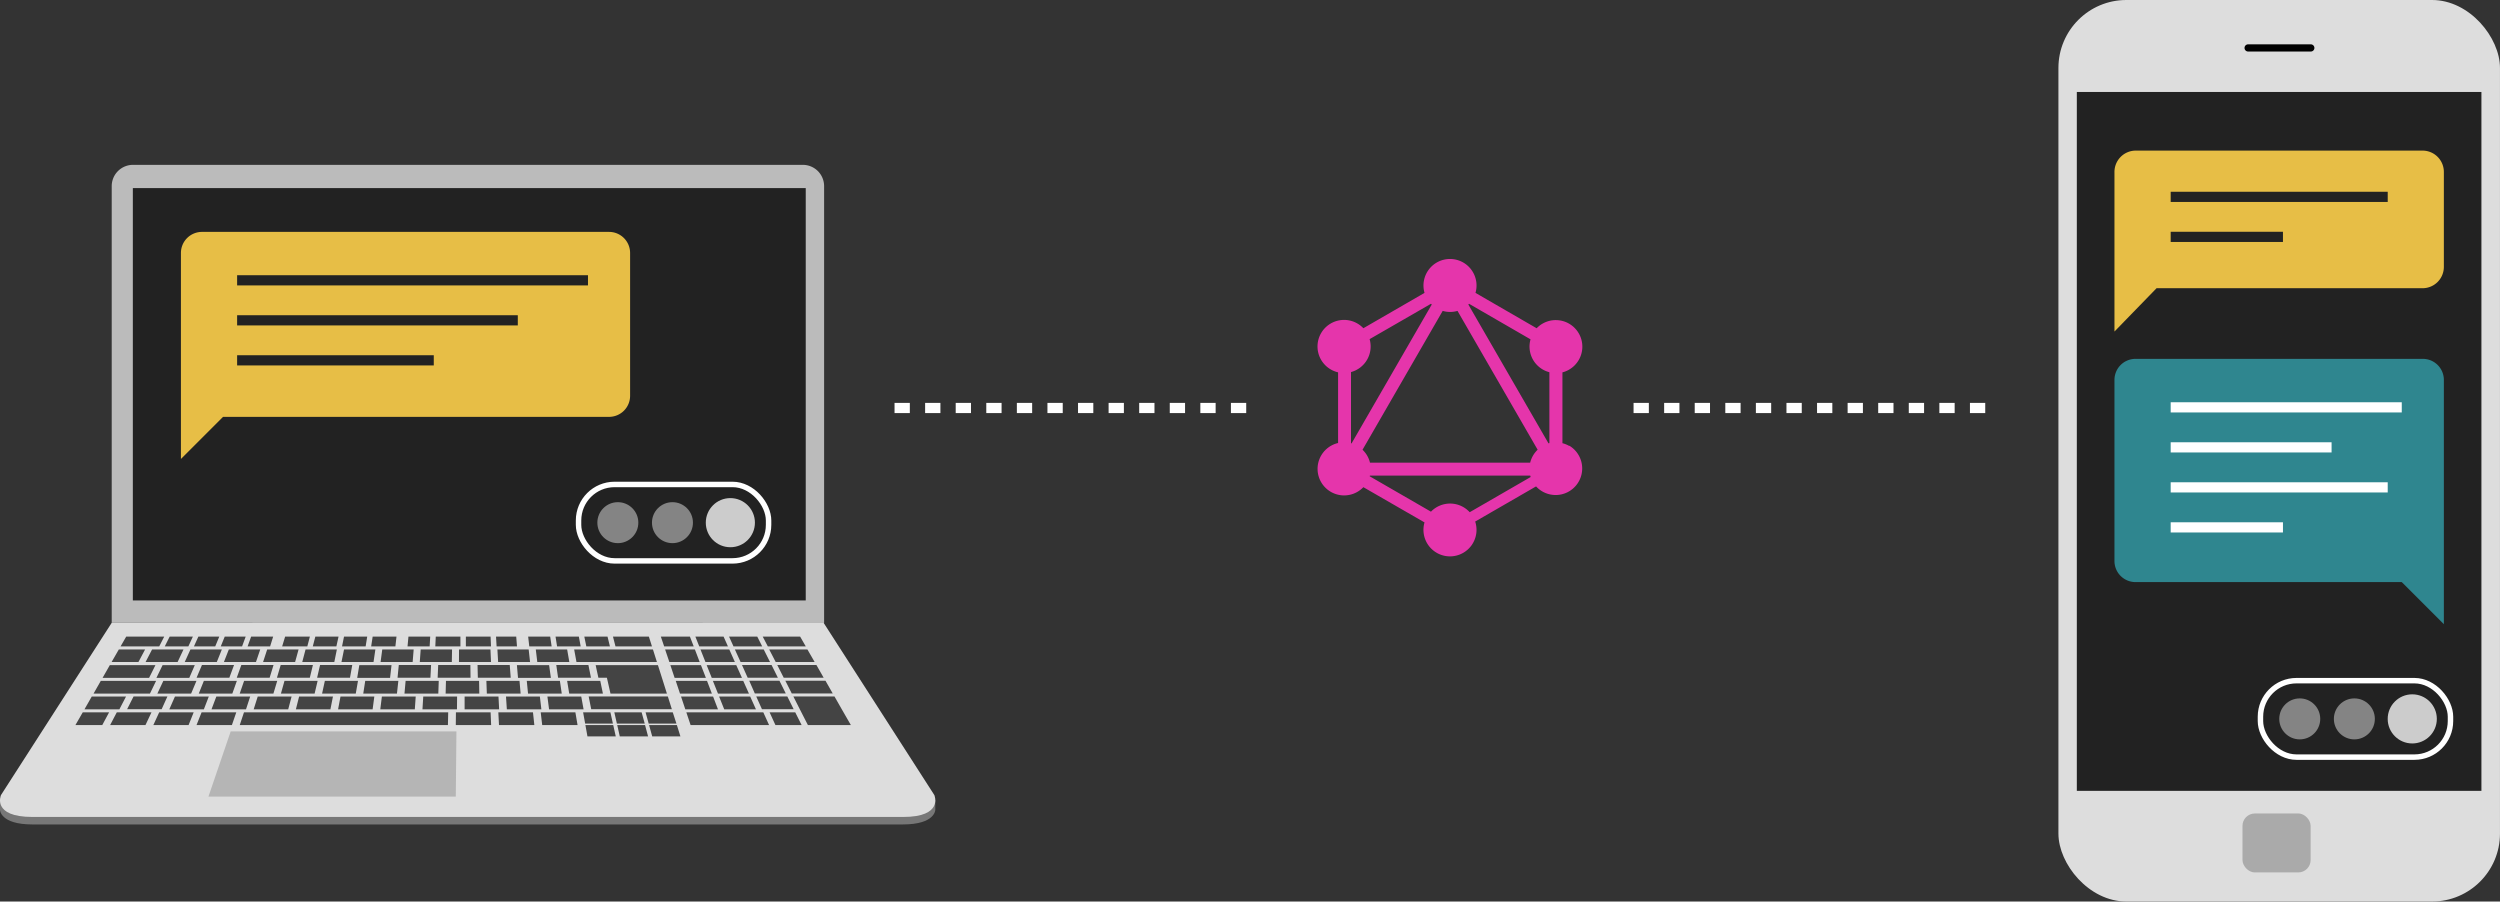 <svg xmlns="http://www.w3.org/2000/svg" xmlns:xlink="http://www.w3.org/1999/xlink" viewBox="0 0 981.03 353.77">
  <rect x="0" y="0" width="981.03" height="353.77" fill="#333333" stroke="none"/>
  <defs>
    <filter id="b" x="880.77" y="-8386.1" width="23.83" height="32766" filterUnits="userSpaceOnUse" color-interpolation-filters="sRGB">
      <feFlood flood-color="#fff" result="bg"/>
      <feBlend in="SourceGraphic" in2="bg"/>
    </filter>
    <mask id="a" x="880.77" y="-8386.1" width="23.83" height="32766" maskUnits="userSpaceOnUse">
      <g filter="url(#b)"/>
    </mask>
    <linearGradient id="c" x1="880.77" y1="18.81" x2="904.6" y2="18.81" gradientUnits="userSpaceOnUse">
      <stop offset="0.26" stop-color="#fff"/>
      <stop offset="0.29" stop-color="#fdfdfd"/>
      <stop offset="0.31" stop-color="#f5f5f5"/>
      <stop offset="0.32" stop-color="#e7e7e7"/>
      <stop offset="0.33" stop-color="#d4d4d4"/>
      <stop offset="0.35" stop-color="#bababa"/>
      <stop offset="0.36" stop-color="#9c9c9c"/>
      <stop offset="0.36" stop-color="#8a8a8a"/>
      <stop offset="0.37" stop-color="#949494"/>
      <stop offset="0.39" stop-color="#b5b5b5"/>
      <stop offset="0.41" stop-color="#d0d0d0"/>
      <stop offset="0.44" stop-color="#e5e5e5"/>
      <stop offset="0.47" stop-color="#f4f4f4"/>
      <stop offset="0.5" stop-color="#fcfcfc"/>
      <stop offset="0.56" stop-color="#fff"/>
      <stop offset="0.64" stop-color="#fcfcfc"/>
      <stop offset="0.69" stop-color="#f4f4f4"/>
      <stop offset="0.73" stop-color="#e6e6e6"/>
      <stop offset="0.77" stop-color="#d2d2d2"/>
      <stop offset="0.81" stop-color="#b7b7b7"/>
      <stop offset="0.84" stop-color="#989898"/>
      <stop offset="0.86" stop-color="gray"/>
      <stop offset="0.87" stop-color="#9e9e9e"/>
      <stop offset="0.9" stop-color="#c1c1c1"/>
      <stop offset="0.92" stop-color="#dcdcdc"/>
      <stop offset="0.95" stop-color="#efefef"/>
      <stop offset="0.97" stop-color="#fbfbfb"/>
      <stop offset="1" stop-color="#fff"/>
    </linearGradient>
    <filter id="e" x="880.77" y="17.39" width="27.43" height="2.84" filterUnits="userSpaceOnUse" color-interpolation-filters="sRGB">
      <feFlood flood-color="#fff" result="bg"/>
      <feBlend in="SourceGraphic" in2="bg"/>
    </filter>
    <mask id="d" x="880.77" y="17.39" width="27.43" height="2.84" maskUnits="userSpaceOnUse">
      <g mask="url(#a)" filter="url(#e)">
        <path d="M903.18,20.23h-21a1.42,1.42,0,0,1,0-2.84h21a1.42,1.42,0,0,1,0,2.84Zm-21-2.81a1.4,1.4,0,0,0,0,2.79h21a1.4,1.4,0,1,0,0-2.79Z" fill="url(#c)" style="mix-blend-mode: multiply"/>
      </g>
    </mask>
  </defs>
  <title>realtime</title>
  <g>
    <g>
      <g>
        <path d="M323.39,244.44V73A8.35,8.35,0,0,0,315,64.69H52.19A8.35,8.35,0,0,0,43.84,73v171.4Z" fill="#bbb"/>
        <rect x="52.13" y="73.81" width="264.05" height="161.81" fill="#222"/>
        <path d="M323.18,247.36H43.84L0,314v3.8s0,5.72,12.72,5.72H354.3c12.72,0,12.72-5.72,12.72-5.72V314Z" fill="#777"/>
        <path d="M366.65,312l-43.46-67.61H43.84L.38,312s-3.76,8.58,12.34,8.58H354.3C370.4,320.63,366.65,312,366.65,312Z" fill="#ddd"/>
        <path d="M141,261h12.64l-.57,5h-12.9Q140.63,263.47,141,261Z" fill="#444"/>
        <path d="M134,259.77h12.58l.72-4.9H135Z" fill="#444"/>
        <path d="M130.65,273.34H117.37l-1.26,5h13.55Z" fill="#444"/>
        <path d="M149.35,259.77h12.58q.2-2.45.4-4.9H150Z" fill="#444"/>
        <path d="M124.44,265.95h12.9l.89-5H125.6Z" fill="#444"/>
        <path d="M114.42,273.34H101.13l-1.58,5H113.1Z" fill="#444"/>
        <path d="M156,265.95h12.9l.26-5H156.49Q156.24,263.47,156,265.95Z" fill="#444"/>
        <path d="M180.1,259.77h12.58q-.11-2.45-.22-4.9H180.13Q180.12,257.32,180.1,259.77Z" fill="#444"/>
        <path d="M124.64,267.17h-13l-1.4,5h13.22Z" fill="#444"/>
        <path d="M187.51,265.95h12.9q-.19-2.48-.38-5H187.39Q187.45,263.47,187.51,265.95Z" fill="#444"/>
        <path d="M171.74,265.95h12.9q0-2.48-.06-5H171.95Z" fill="#444"/>
        <path d="M164.73,259.77H177.3q0-2.45.09-4.9H165.08Q164.9,257.32,164.73,259.77Z" fill="#444"/>
        <path d="M156.32,267.17h-13l-.77,5h13.22Z" fill="#444"/>
        <path d="M195.61,273.34H182.32q0,2.48,0,5h13.55Q195.75,275.82,195.61,273.34Z" fill="#444"/>
        <path d="M203.86,267.17h-13l.18,5H204.3Q204.08,269.65,203.86,267.17Z" fill="#444"/>
        <path d="M211.85,273.34H198.56q.17,2.48.33,5h13.55Z" fill="#444"/>
        <path d="M188,267.17h-13q-.07,2.48-.13,5h13.22Z" fill="#444"/>
        <path d="M215.48,261H202.84l.43,5h12.9Z" fill="#444"/>
        <path d="M146.89,273.34H133.61l-.94,5h13.55Q146.55,275.82,146.89,273.34Z" fill="#444"/>
        <path d="M179.37,273.34H166.09q-.15,2.48-.31,5h13.54Q179.35,275.82,179.37,273.34Z" fill="#444"/>
        <path d="M219.71,267.17h-13l.5,5h13.23Z" fill="#444"/>
        <path d="M228.09,273.34H214.81l.65,5H229Z" fill="#444"/>
        <path d="M172.17,267.17h-13l-.45,5H172Q172.07,269.65,172.17,267.17Z" fill="#444"/>
        <path d="M163.13,273.34H149.85l-.62,5h13.55Z" fill="#444"/>
        <path d="M49.88,278.3H63.43l2.27-5H52.41Z" fill="#444"/>
        <path d="M277.44,267.17H265.17l1.67,5h12.51Z" fill="#444"/>
        <path d="M227.15,249.81H218l.6,3.84h9.26Q227.52,251.73,227.15,249.81Z" fill="#444"/>
        <path d="M270.73,249.81H259.32l1.3,3.84h11.6Z" fill="#444"/>
        <path d="M272.69,254.87H261l1.66,4.9h11.9Z" fill="#444"/>
        <path d="M108.79,267.17h-13l-1.72,5h13.22Z" fill="#444"/>
        <path d="M238.4,249.81h-9.11l.79,3.84h9.26Z" fill="#444"/>
        <path d="M275.06,261h-12l1.67,5H277Z" fill="#444"/>
        <path d="M286.19,254.87H274.88l1.94,4.9h11.55Z" fill="#444"/>
        <path d="M294.39,273.34H282.19l2,5h12.45Z" fill="#444"/>
        <path d="M283.94,249.81H272.87l1.52,3.84h11.26Z" fill="#444"/>
        <path d="M288.91,261H277.3l2,5h11.85Z" fill="#444"/>
        <path d="M291.65,267.17H279.74l2,5h12.15Z" fill="#444"/>
        <path d="M279.83,273.34H267.25l1.67,5h12.82Z" fill="#444"/>
        <path d="M87.87,259.77h12.58l1.66-4.9H89.79Z" fill="#444"/>
        <path d="M81.93,273.34H68.65l-2.21,5H80Z" fill="#444"/>
        <path d="M77.14,265.95H90l1.84-5H79.25Z" fill="#444"/>
        <path d="M92.95,267.17H80l-2,5H91.17Z" fill="#444"/>
        <path d="M98.17,273.34H84.89l-1.89,5H96.54Z" fill="#444"/>
        <path d="M108.68,265.95h12.9l1.21-5H110.15Z" fill="#444"/>
        <path d="M76.44,261H63.8l-2.42,5h12.9Z" fill="#444"/>
        <path d="M72,254.87H59.67l-2.54,4.9H69.7Z" fill="#444"/>
        <path d="M92.91,265.95h12.9l1.53-5H94.7Z" fill="#444"/>
        <path d="M103.24,259.77h12.57l1.35-4.9H104.84Z" fill="#444"/>
        <path d="M77.1,267.17h-13l-2.35,5H75Z" fill="#444"/>
        <path d="M140.48,267.17h-13l-1.09,5h13.22Q140.07,269.65,140.48,267.17Z" fill="#444"/>
        <path d="M232,278.3h31.64l-1.57-5H231Q231.52,275.82,232,278.3Z" fill="#444"/>
        <path d="M234.81,265.95h3.34c.09.41.18.82.28,1.22l1.13,5H261.7l-1.57-5-.39-1.22-1.18-3.74-.39-1.21H233.74Z" fill="#444"/>
        <path d="M212.77,284.53h13.87l-.85-5H212.18Q212.48,282,212.77,284.53Z" fill="#444"/>
        <path d="M226.21,259.77h31.57l-1.55-4.9H225.31Z" fill="#444"/>
        <path d="M235.55,267.17h-13l.82,5h13.22Q236.08,269.65,235.55,267.17Z" fill="#444"/>
        <path d="M195.81,284.53h13.87l-.53-5H195.55Z" fill="#444"/>
        <path d="M43.21,284.53H57.08l2.36-5H45.83Z" fill="#444"/>
        <path d="M271,284.53h30.8l-2.27-5H269.33Z" fill="#444"/>
        <path d="M60.17,284.53H74l2-5H62.47Z" fill="#444"/>
        <path d="M77.12,284.53H91l1.72-5H79.1Z" fill="#444"/>
        <path d="M29.59,284.53H40.13l2.68-5H32.47Z" fill="#444"/>
        <path d="M178.86,284.53h13.87q-.1-2.5-.21-5H178.91Q178.88,282,178.86,284.53Z" fill="#444"/>
        <path d="M94.08,284.53h81.69q.06-2.5.11-5H95.74Z" fill="#444"/>
        <path d="M310.7,272.12h16.07l-2.85-5H308.17Z" fill="#444"/>
        <path d="M313.85,278.3l.2.39.42.83,2.56,5h16.86l-2.88-5-.7-1.22-2.85-5H311.32Z" fill="#444"/>
        <path d="M307.54,265.95h15.67l-2.84-5H305Z" fill="#444"/>
        <path d="M304.39,259.77h15.28l-2.82-4.9h-15Z" fill="#444"/>
        <path d="M299.3,249.81l2,3.84h14.89l-2.21-3.84Z" fill="#444"/>
        <path d="M299,278.3h12.44l-2.49-5h-12.2Z" fill="#444"/>
        <path d="M296.2,272.12h12.15l-2.49-5H294Z" fill="#444"/>
        <path d="M304.29,284.53h10.28l-2.51-5H302Z" fill="#444"/>
        <path d="M290.61,259.77h11.55l-2.46-4.9H288.38Z" fill="#444"/>
        <path d="M293.4,265.95h11.85l-2.48-5H291.16Z" fill="#444"/>
        <path d="M287.83,253.65h11.26l-1.93-3.84H286.09Z" fill="#444"/>
        <path d="M241.52,253.65h14.32l-1.22-3.84H240.54Z" fill="#444"/>
        <path d="M168.82,249.81h-8.54l-.36,3.84h8.68C168.68,252.37,168.75,251.09,168.82,249.81Z" fill="#444"/>
        <path d="M155.59,249.81h-9.35l-.59,3.84h9.51Z" fill="#444"/>
        <path d="M192.51,249.81h-9.7c0,1.28,0,2.56,0,3.84h9.86C192.63,252.37,192.57,251.09,192.51,249.81Z" fill="#444"/>
        <path d="M180.67,249.81H171c-.06,1.28-.12,2.56-.18,3.84h9.86C180.66,252.37,180.66,251.09,180.67,249.81Z" fill="#444"/>
        <path d="M144.1,249.81H135l-.78,3.84h9.26Z" fill="#444"/>
        <path d="M118.61,259.77h12.58l1-4.9H119.9Z" fill="#444"/>
        <path d="M202.57,249.81h-7.92c.07,1.28.14,2.56.22,3.84h8C202.8,252.37,202.68,251.09,202.57,249.81Z" fill="#444"/>
        <path d="M210.84,259.77h12.57l-.85-4.9H210.25Z" fill="#444"/>
        <path d="M132.85,249.81h-9.11l-1,3.84H132Z" fill="#444"/>
        <path d="M219,265.95h12.9q-.51-2.48-1-5H218.29Z" fill="#444"/>
        <path d="M215.9,249.81h-8.64l.43,3.84h8.78C216.28,252.37,216.09,251.09,215.9,249.81Z" fill="#444"/>
        <path d="M195.47,259.77H208l-.54-4.9H195.19Q195.33,257.32,195.47,259.77Z" fill="#444"/>
        <path d="M61.26,267.17H39.56l-2.85,5H58.84Z" fill="#444"/>
        <path d="M64.44,249.81H49.53l-2.21,3.84H62.49Z" fill="#444"/>
        <path d="M75.69,249.81H66.58l-1.92,3.84h9.26Z" fill="#444"/>
        <path d="M121.6,249.81h-9.71l-1.17,3.84h9.88Z" fill="#444"/>
        <path d="M49.45,273.34H36l-2.85,5h13.7Z" fill="#444"/>
        <path d="M61,261H43.1l-2.85,5H58.51Z" fill="#444"/>
        <path d="M56.93,254.87H46.62l-2.82,4.9H54.33Z" fill="#444"/>
        <path d="M86.05,249.81H77.84l-1.73,3.84h8.35Z" fill="#444"/>
        <path d="M96.41,249.81H88.19l-1.56,3.84H95Z" fill="#444"/>
        <path d="M87.05,254.87H74.73l-2.23,4.9H85.08Z" fill="#444"/>
        <path d="M107.19,249.81H98.55l-1.39,3.84H106Z" fill="#444"/>
        <path d="M240.51,283.94H229.62q-.4-2.21-.8-4.42h10.71Q240,281.73,240.51,283.94Z" fill="#444"/>
        <path d="M251.78,279.52H241.07l1,4.42H253Z" fill="#444"/>
        <path d="M264,279.52H253.33q.61,2.21,1.22,4.42h10.89Z" fill="#444"/>
        <path d="M240.64,284.53H229.72q.4,2.21.8,4.43h11.11Q241.13,286.74,240.64,284.53Z" fill="#444"/>
        <path d="M253.13,284.53H242.21l1,4.43h11.1Z" fill="#444"/>
        <path d="M265.62,284.53H254.71l1.22,4.43H267Z" fill="#444"/>
        <path d="M179.11,287H90.53L81.8,312.59h97.06Q179,299.79,179.11,287Z" fill="#b5b5b5"/>
      </g>
      <g>
        <rect x="807.75" width="173.27" height="353.77" rx="26.66" ry="26.66" fill="#ddd"/>
        <rect x="814.97" y="36.09" width="158.77" height="274.25" fill="#222"/>
        <path d="M906.79,20.22h-24.6a1.41,1.41,0,0,1-1.41-1.41h0a1.41,1.41,0,0,1,1.41-1.41h24.6a1.41,1.41,0,0,1,1.41,1.41h0A1.41,1.41,0,0,1,906.79,20.22Z"/>
        <g mask="url(#d)">
          <path d="M906.79,20.23h-24.6a1.42,1.42,0,0,1,0-2.84h24.6a1.42,1.42,0,0,1,0,2.84Zm-24.6-2.81a1.4,1.4,0,0,0,0,2.79h24.6a1.4,1.4,0,1,0,0-2.79Z" fill="#555"/>
        </g>
        <rect x="879.98" y="319.22" width="26.74" height="23.13" rx="4.85" ry="4.85" fill="#aaa"/>
      </g>
      <path d="M615.79,175a10.44,10.44,0,0,0-2.67-1.08v-27.8A10.42,10.42,0,1,0,603,128.81l-24-13.88a10.41,10.41,0,1,0-20,0L535,128.8a10.42,10.42,0,1,0-9.92,17.31v27.73A10.42,10.42,0,1,0,535,191.17L559,205a10.41,10.41,0,1,0,19.88-.34l23.89-13.79a10.42,10.42,0,1,0,13-16Zm-78.19,6.56a10.3,10.3,0,0,0-2.93-5.07L566.13,122a10.44,10.44,0,0,0,5.81,0l31.45,54.48a10.39,10.39,0,0,0-2.93,5.08Zm63-48.4A10.39,10.39,0,0,0,608,146.06v27.82l-.35.1-31.46-54.49.28-.28ZM561.54,119.2l.3.29L530.37,174l-.22-.06V146a10.4,10.4,0,0,0,7.3-12.92ZM576.73,201a10.42,10.42,0,0,0-15.2-.21l-24.05-13.89.08-.28H600.5c0,.19.1.38.16.56Z" fill="#e535ab"/>
    </g>
    <line x1="641.03" y1="160.1" x2="781.03" y2="160.1" fill="none" stroke="#fff" stroke-miterlimit="10" stroke-width="4" stroke-dasharray="6"/>
    <g>
      <g>
        <rect x="227.03" y="190.1" width="74.57" height="30" rx="14.14" ry="14.14" fill="none" stroke="#fff" stroke-miterlimit="10" stroke-width="2.14"/>
        <circle cx="242.45" cy="205.1" r="8.04" fill="#848484"/>
        <circle cx="263.88" cy="205.1" r="8.04" fill="#848484"/>
        <circle cx="286.6" cy="205.1" r="9.64" fill="#ccc"/>
      </g>
      <g>
        <rect x="887.03" y="267.1" width="74.57" height="30" rx="14.14" ry="14.14" fill="none" stroke="#fff" stroke-miterlimit="10" stroke-width="2.14"/>
        <circle cx="902.45" cy="282.1" r="8.04" fill="#848484"/>
        <circle cx="923.88" cy="282.1" r="8.04" fill="#848484"/>
        <circle cx="946.6" cy="282.1" r="9.64" fill="#ccc"/>
      </g>
    </g>
    <g>
      <line x1="351.03" y1="160.1" x2="491.03" y2="160.1" fill="none" stroke="#fff" stroke-miterlimit="10" stroke-width="4" stroke-dasharray="6"/>
      <path d="M79.29,91A8.26,8.26,0,0,0,71,99.24V180.1l16.52-16.52H239a8.26,8.26,0,0,0,8.26-8.26V99.24A8.26,8.26,0,0,0,239,91Z" fill="#e7be46"/>
      <line x1="93.05" y1="110" x2="230.73" y2="110" fill="none" stroke="#222" stroke-miterlimit="10" stroke-width="4"/>
      <line x1="93.05" y1="125.7" x2="203.19" y2="125.7" fill="none" stroke="#222" stroke-miterlimit="10" stroke-width="4"/>
      <line x1="93.05" y1="141.4" x2="170.22" y2="141.4" fill="none" stroke="#222" stroke-miterlimit="10" stroke-width="4"/>
      <g>
        <path d="M950.74,140.82a8.26,8.26,0,0,1,8.26,8.26v95.86l-16.52-16.52H838a8.26,8.26,0,0,1-8.26-8.26V149.08a8.26,8.26,0,0,1,8.26-8.26Z" fill="#2f868f"/>
        <line x1="851.8" y1="159.85" x2="942.48" y2="159.85" fill="none" stroke="#fff" stroke-miterlimit="10" stroke-width="4"/>
        <line x1="851.8" y1="175.55" x2="914.94" y2="175.55" fill="none" stroke="#fff" stroke-miterlimit="10" stroke-width="4"/>
        <line x1="851.8" y1="191.25" x2="936.97" y2="191.25" fill="none" stroke="#fff" stroke-miterlimit="10" stroke-width="4"/>
        <line x1="851.8" y1="206.95" x2="895.86" y2="206.95" fill="none" stroke="#fff" stroke-miterlimit="10" stroke-width="4"/>
      </g>
      <path d="M838,59.1a8.37,8.37,0,0,0-8.26,8.48V130.1l16.52-17H950.74a8.37,8.37,0,0,0,8.26-8.48V67.58a8.37,8.37,0,0,0-8.26-8.48Z" fill="#e7be46"/>
      <line x1="851.8" y1="77.25" x2="936.97" y2="77.25" fill="none" stroke="#222" stroke-miterlimit="10" stroke-width="4"/>
      <line x1="851.8" y1="92.95" x2="895.86" y2="92.95" fill="none" stroke="#222" stroke-miterlimit="10" stroke-width="4"/>
    </g>
  </g>
</svg>
